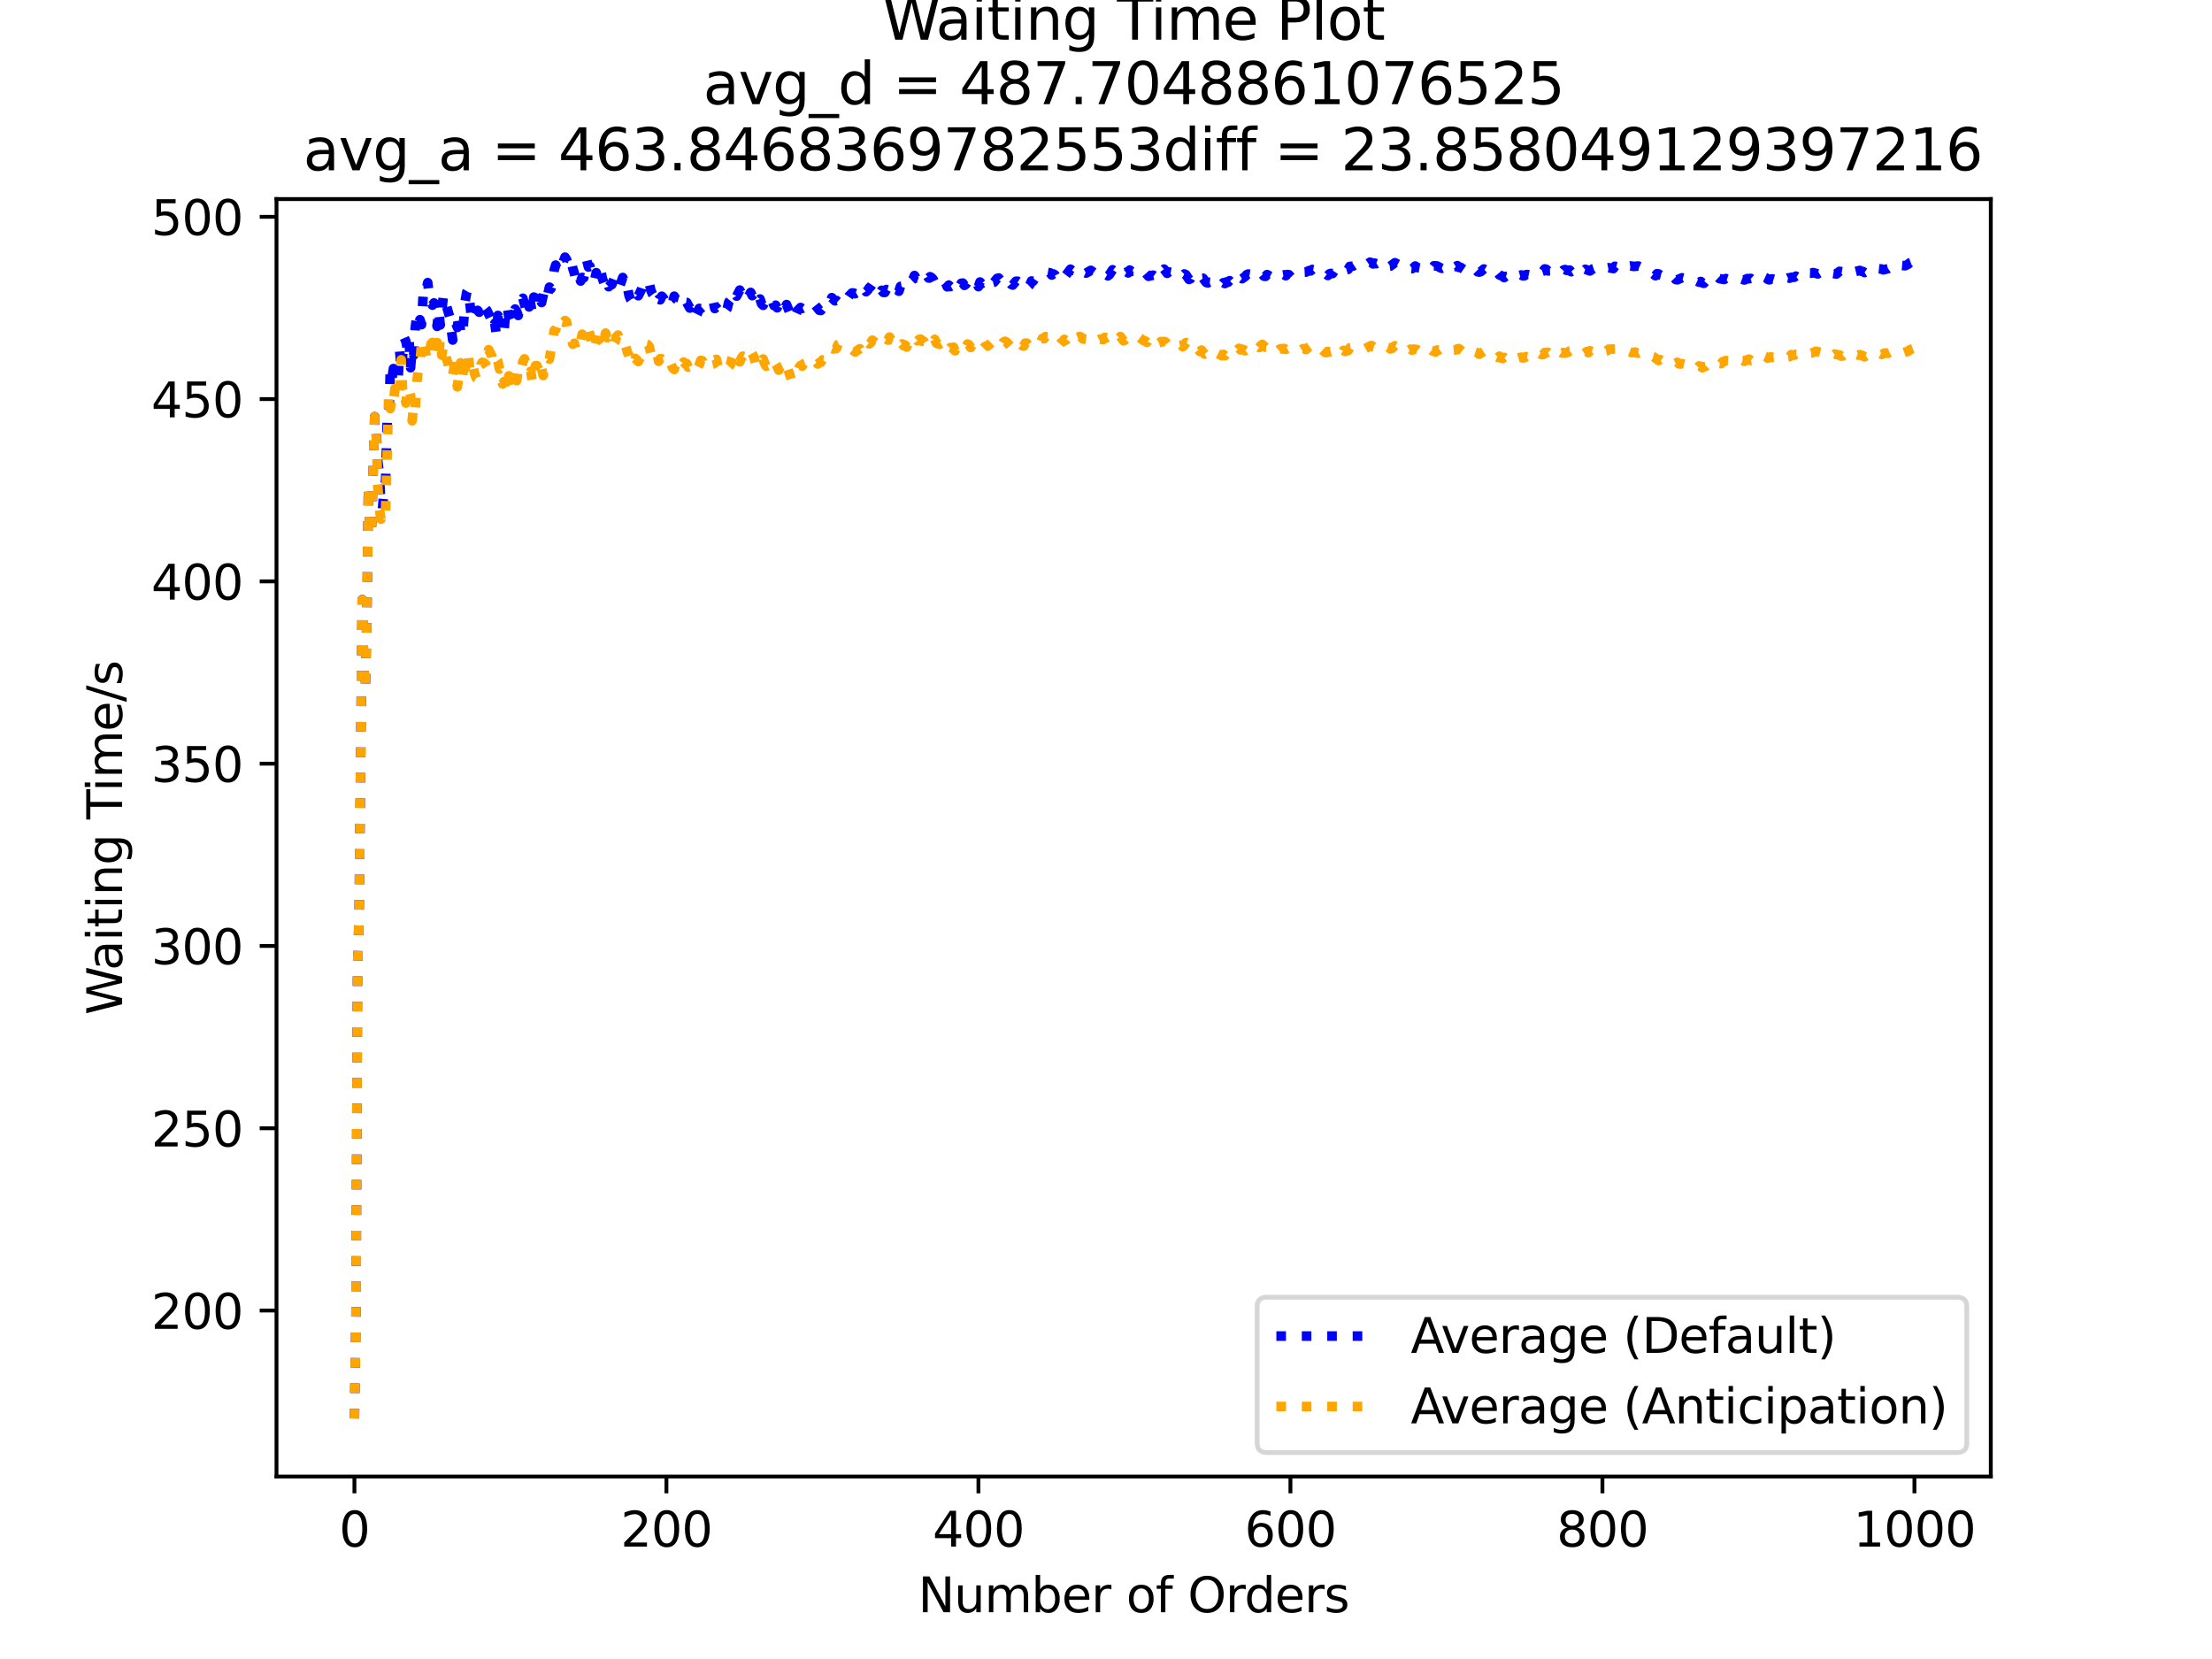 <?xml version="1.0" encoding="utf-8" standalone="no"?>
<!DOCTYPE svg PUBLIC "-//W3C//DTD SVG 1.1//EN"
  "http://www.w3.org/Graphics/SVG/1.1/DTD/svg11.dtd">
<svg xmlns:xlink="http://www.w3.org/1999/xlink" width="460.8pt" height="345.6pt" viewBox="0 0 460.8 345.6" xmlns="http://www.w3.org/2000/svg" version="1.1">
 <defs>
  <style type="text/css">*{stroke-linejoin: round; stroke-linecap: butt}</style>
 </defs>
 <g id="figure_1">
  <g id="patch_1">
   <path d="M 0 345.6 
L 460.8 345.6 
L 460.8 0 
L 0 0 
z
" style="fill: #ffffff"/>
  </g>
  <g id="axes_1">
   <g id="patch_2">
    <path d="M 57.6 307.584 
L 414.72 307.584 
L 414.72 41.472 
L 57.6 41.472 
z
" style="fill: #ffffff"/>
   </g>
   <g id="matplotlib.axis_1">
    <g id="xtick_1">
     <g id="line2d_1">
      <defs>
       <path id="m32295744bd" d="M 0 0 
L 0 3.5 
" style="stroke: #000000; stroke-width: 0.8"/>
      </defs>
      <g>
       <use xlink:href="#m32295744bd" x="73.833" y="307.584" style="stroke: #000000; stroke-width: 0.8"/>
      </g>
     </g>
     <g id="text_1">
      <!-- 0 -->
      <g transform="translate(70.651 322.182)scale(0.1 -0.1)">
       <defs>
        <path id="DejaVuSans-30" d="M 2034 4250 
Q 1547 4250 1301 3770 
Q 1056 3291 1056 2328 
Q 1056 1369 1301 889 
Q 1547 409 2034 409 
Q 2525 409 2770 889 
Q 3016 1369 3016 2328 
Q 3016 3291 2770 3770 
Q 2525 4250 2034 4250 
z
M 2034 4750 
Q 2819 4750 3233 4129 
Q 3647 3509 3647 2328 
Q 3647 1150 3233 529 
Q 2819 -91 2034 -91 
Q 1250 -91 836 529 
Q 422 1150 422 2328 
Q 422 3509 836 4129 
Q 1250 4750 2034 4750 
z
" transform="scale(0.016)"/>
       </defs>
       <use xlink:href="#DejaVuSans-30"/>
      </g>
     </g>
    </g>
    <g id="xtick_2">
     <g id="line2d_2">
      <g>
       <use xlink:href="#m32295744bd" x="138.829" y="307.584" style="stroke: #000000; stroke-width: 0.8"/>
      </g>
     </g>
     <g id="text_2">
      <!-- 200 -->
      <g transform="translate(129.285 322.182)scale(0.1 -0.1)">
       <defs>
        <path id="DejaVuSans-32" d="M 1228 531 
L 3431 531 
L 3431 0 
L 469 0 
L 469 531 
Q 828 903 1448 1529 
Q 2069 2156 2228 2338 
Q 2531 2678 2651 2914 
Q 2772 3150 2772 3378 
Q 2772 3750 2511 3984 
Q 2250 4219 1831 4219 
Q 1534 4219 1204 4116 
Q 875 4013 500 3803 
L 500 4441 
Q 881 4594 1212 4672 
Q 1544 4750 1819 4750 
Q 2544 4750 2975 4387 
Q 3406 4025 3406 3419 
Q 3406 3131 3298 2873 
Q 3191 2616 2906 2266 
Q 2828 2175 2409 1742 
Q 1991 1309 1228 531 
z
" transform="scale(0.016)"/>
       </defs>
       <use xlink:href="#DejaVuSans-32"/>
       <use xlink:href="#DejaVuSans-30" x="63.623"/>
       <use xlink:href="#DejaVuSans-30" x="127.246"/>
      </g>
     </g>
    </g>
    <g id="xtick_3">
     <g id="line2d_3">
      <g>
       <use xlink:href="#m32295744bd" x="203.825" y="307.584" style="stroke: #000000; stroke-width: 0.8"/>
      </g>
     </g>
     <g id="text_3">
      <!-- 400 -->
      <g transform="translate(194.281 322.182)scale(0.1 -0.1)">
       <defs>
        <path id="DejaVuSans-34" d="M 2419 4116 
L 825 1625 
L 2419 1625 
L 2419 4116 
z
M 2253 4666 
L 3047 4666 
L 3047 1625 
L 3713 1625 
L 3713 1100 
L 3047 1100 
L 3047 0 
L 2419 0 
L 2419 1100 
L 313 1100 
L 313 1709 
L 2253 4666 
z
" transform="scale(0.016)"/>
       </defs>
       <use xlink:href="#DejaVuSans-34"/>
       <use xlink:href="#DejaVuSans-30" x="63.623"/>
       <use xlink:href="#DejaVuSans-30" x="127.246"/>
      </g>
     </g>
    </g>
    <g id="xtick_4">
     <g id="line2d_4">
      <g>
       <use xlink:href="#m32295744bd" x="268.82" y="307.584" style="stroke: #000000; stroke-width: 0.8"/>
      </g>
     </g>
     <g id="text_4">
      <!-- 600 -->
      <g transform="translate(259.277 322.182)scale(0.1 -0.1)">
       <defs>
        <path id="DejaVuSans-36" d="M 2113 2584 
Q 1688 2584 1439 2293 
Q 1191 2003 1191 1497 
Q 1191 994 1439 701 
Q 1688 409 2113 409 
Q 2538 409 2786 701 
Q 3034 994 3034 1497 
Q 3034 2003 2786 2293 
Q 2538 2584 2113 2584 
z
M 3366 4563 
L 3366 3988 
Q 3128 4100 2886 4159 
Q 2644 4219 2406 4219 
Q 1781 4219 1451 3797 
Q 1122 3375 1075 2522 
Q 1259 2794 1537 2939 
Q 1816 3084 2150 3084 
Q 2853 3084 3261 2657 
Q 3669 2231 3669 1497 
Q 3669 778 3244 343 
Q 2819 -91 2113 -91 
Q 1303 -91 875 529 
Q 447 1150 447 2328 
Q 447 3434 972 4092 
Q 1497 4750 2381 4750 
Q 2619 4750 2861 4703 
Q 3103 4656 3366 4563 
z
" transform="scale(0.016)"/>
       </defs>
       <use xlink:href="#DejaVuSans-36"/>
       <use xlink:href="#DejaVuSans-30" x="63.623"/>
       <use xlink:href="#DejaVuSans-30" x="127.246"/>
      </g>
     </g>
    </g>
    <g id="xtick_5">
     <g id="line2d_5">
      <g>
       <use xlink:href="#m32295744bd" x="333.816" y="307.584" style="stroke: #000000; stroke-width: 0.8"/>
      </g>
     </g>
     <g id="text_5">
      <!-- 800 -->
      <g transform="translate(324.273 322.182)scale(0.1 -0.1)">
       <defs>
        <path id="DejaVuSans-38" d="M 2034 2216 
Q 1584 2216 1326 1975 
Q 1069 1734 1069 1313 
Q 1069 891 1326 650 
Q 1584 409 2034 409 
Q 2484 409 2743 651 
Q 3003 894 3003 1313 
Q 3003 1734 2745 1975 
Q 2488 2216 2034 2216 
z
M 1403 2484 
Q 997 2584 770 2862 
Q 544 3141 544 3541 
Q 544 4100 942 4425 
Q 1341 4750 2034 4750 
Q 2731 4750 3128 4425 
Q 3525 4100 3525 3541 
Q 3525 3141 3298 2862 
Q 3072 2584 2669 2484 
Q 3125 2378 3379 2068 
Q 3634 1759 3634 1313 
Q 3634 634 3220 271 
Q 2806 -91 2034 -91 
Q 1263 -91 848 271 
Q 434 634 434 1313 
Q 434 1759 690 2068 
Q 947 2378 1403 2484 
z
M 1172 3481 
Q 1172 3119 1398 2916 
Q 1625 2713 2034 2713 
Q 2441 2713 2670 2916 
Q 2900 3119 2900 3481 
Q 2900 3844 2670 4047 
Q 2441 4250 2034 4250 
Q 1625 4250 1398 4047 
Q 1172 3844 1172 3481 
z
" transform="scale(0.016)"/>
       </defs>
       <use xlink:href="#DejaVuSans-38"/>
       <use xlink:href="#DejaVuSans-30" x="63.623"/>
       <use xlink:href="#DejaVuSans-30" x="127.246"/>
      </g>
     </g>
    </g>
    <g id="xtick_6">
     <g id="line2d_6">
      <g>
       <use xlink:href="#m32295744bd" x="398.812" y="307.584" style="stroke: #000000; stroke-width: 0.8"/>
      </g>
     </g>
     <g id="text_6">
      <!-- 1000 -->
      <g transform="translate(386.087 322.182)scale(0.1 -0.1)">
       <defs>
        <path id="DejaVuSans-31" d="M 794 531 
L 1825 531 
L 1825 4091 
L 703 3866 
L 703 4441 
L 1819 4666 
L 2450 4666 
L 2450 531 
L 3481 531 
L 3481 0 
L 794 0 
L 794 531 
z
" transform="scale(0.016)"/>
       </defs>
       <use xlink:href="#DejaVuSans-31"/>
       <use xlink:href="#DejaVuSans-30" x="63.623"/>
       <use xlink:href="#DejaVuSans-30" x="127.246"/>
       <use xlink:href="#DejaVuSans-30" x="190.869"/>
      </g>
     </g>
    </g>
    <g id="text_7">
     <!-- Number of Orders -->
     <g transform="translate(191.262 335.861)scale(0.1 -0.1)">
      <defs>
       <path id="DejaVuSans-4e" d="M 628 4666 
L 1478 4666 
L 3547 763 
L 3547 4666 
L 4159 4666 
L 4159 0 
L 3309 0 
L 1241 3903 
L 1241 0 
L 628 0 
L 628 4666 
z
" transform="scale(0.016)"/>
       <path id="DejaVuSans-75" d="M 544 1381 
L 544 3500 
L 1119 3500 
L 1119 1403 
Q 1119 906 1312 657 
Q 1506 409 1894 409 
Q 2359 409 2629 706 
Q 2900 1003 2900 1516 
L 2900 3500 
L 3475 3500 
L 3475 0 
L 2900 0 
L 2900 538 
Q 2691 219 2414 64 
Q 2138 -91 1772 -91 
Q 1169 -91 856 284 
Q 544 659 544 1381 
z
M 1991 3584 
L 1991 3584 
z
" transform="scale(0.016)"/>
       <path id="DejaVuSans-6d" d="M 3328 2828 
Q 3544 3216 3844 3400 
Q 4144 3584 4550 3584 
Q 5097 3584 5394 3201 
Q 5691 2819 5691 2113 
L 5691 0 
L 5113 0 
L 5113 2094 
Q 5113 2597 4934 2840 
Q 4756 3084 4391 3084 
Q 3944 3084 3684 2787 
Q 3425 2491 3425 1978 
L 3425 0 
L 2847 0 
L 2847 2094 
Q 2847 2600 2669 2842 
Q 2491 3084 2119 3084 
Q 1678 3084 1418 2786 
Q 1159 2488 1159 1978 
L 1159 0 
L 581 0 
L 581 3500 
L 1159 3500 
L 1159 2956 
Q 1356 3278 1631 3431 
Q 1906 3584 2284 3584 
Q 2666 3584 2933 3390 
Q 3200 3197 3328 2828 
z
" transform="scale(0.016)"/>
       <path id="DejaVuSans-62" d="M 3116 1747 
Q 3116 2381 2855 2742 
Q 2594 3103 2138 3103 
Q 1681 3103 1420 2742 
Q 1159 2381 1159 1747 
Q 1159 1113 1420 752 
Q 1681 391 2138 391 
Q 2594 391 2855 752 
Q 3116 1113 3116 1747 
z
M 1159 2969 
Q 1341 3281 1617 3432 
Q 1894 3584 2278 3584 
Q 2916 3584 3314 3078 
Q 3713 2572 3713 1747 
Q 3713 922 3314 415 
Q 2916 -91 2278 -91 
Q 1894 -91 1617 61 
Q 1341 213 1159 525 
L 1159 0 
L 581 0 
L 581 4863 
L 1159 4863 
L 1159 2969 
z
" transform="scale(0.016)"/>
       <path id="DejaVuSans-65" d="M 3597 1894 
L 3597 1613 
L 953 1613 
Q 991 1019 1311 708 
Q 1631 397 2203 397 
Q 2534 397 2845 478 
Q 3156 559 3463 722 
L 3463 178 
Q 3153 47 2828 -22 
Q 2503 -91 2169 -91 
Q 1331 -91 842 396 
Q 353 884 353 1716 
Q 353 2575 817 3079 
Q 1281 3584 2069 3584 
Q 2775 3584 3186 3129 
Q 3597 2675 3597 1894 
z
M 3022 2063 
Q 3016 2534 2758 2815 
Q 2500 3097 2075 3097 
Q 1594 3097 1305 2825 
Q 1016 2553 972 2059 
L 3022 2063 
z
" transform="scale(0.016)"/>
       <path id="DejaVuSans-72" d="M 2631 2963 
Q 2534 3019 2420 3045 
Q 2306 3072 2169 3072 
Q 1681 3072 1420 2755 
Q 1159 2438 1159 1844 
L 1159 0 
L 581 0 
L 581 3500 
L 1159 3500 
L 1159 2956 
Q 1341 3275 1631 3429 
Q 1922 3584 2338 3584 
Q 2397 3584 2469 3576 
Q 2541 3569 2628 3553 
L 2631 2963 
z
" transform="scale(0.016)"/>
       <path id="DejaVuSans-20" transform="scale(0.016)"/>
       <path id="DejaVuSans-6f" d="M 1959 3097 
Q 1497 3097 1228 2736 
Q 959 2375 959 1747 
Q 959 1119 1226 758 
Q 1494 397 1959 397 
Q 2419 397 2687 759 
Q 2956 1122 2956 1747 
Q 2956 2369 2687 2733 
Q 2419 3097 1959 3097 
z
M 1959 3584 
Q 2709 3584 3137 3096 
Q 3566 2609 3566 1747 
Q 3566 888 3137 398 
Q 2709 -91 1959 -91 
Q 1206 -91 779 398 
Q 353 888 353 1747 
Q 353 2609 779 3096 
Q 1206 3584 1959 3584 
z
" transform="scale(0.016)"/>
       <path id="DejaVuSans-66" d="M 2375 4863 
L 2375 4384 
L 1825 4384 
Q 1516 4384 1395 4259 
Q 1275 4134 1275 3809 
L 1275 3500 
L 2222 3500 
L 2222 3053 
L 1275 3053 
L 1275 0 
L 697 0 
L 697 3053 
L 147 3053 
L 147 3500 
L 697 3500 
L 697 3744 
Q 697 4328 969 4595 
Q 1241 4863 1831 4863 
L 2375 4863 
z
" transform="scale(0.016)"/>
       <path id="DejaVuSans-4f" d="M 2522 4238 
Q 1834 4238 1429 3725 
Q 1025 3213 1025 2328 
Q 1025 1447 1429 934 
Q 1834 422 2522 422 
Q 3209 422 3611 934 
Q 4013 1447 4013 2328 
Q 4013 3213 3611 3725 
Q 3209 4238 2522 4238 
z
M 2522 4750 
Q 3503 4750 4090 4092 
Q 4678 3434 4678 2328 
Q 4678 1225 4090 567 
Q 3503 -91 2522 -91 
Q 1538 -91 948 565 
Q 359 1222 359 2328 
Q 359 3434 948 4092 
Q 1538 4750 2522 4750 
z
" transform="scale(0.016)"/>
       <path id="DejaVuSans-64" d="M 2906 2969 
L 2906 4863 
L 3481 4863 
L 3481 0 
L 2906 0 
L 2906 525 
Q 2725 213 2448 61 
Q 2172 -91 1784 -91 
Q 1150 -91 751 415 
Q 353 922 353 1747 
Q 353 2572 751 3078 
Q 1150 3584 1784 3584 
Q 2172 3584 2448 3432 
Q 2725 3281 2906 2969 
z
M 947 1747 
Q 947 1113 1208 752 
Q 1469 391 1925 391 
Q 2381 391 2643 752 
Q 2906 1113 2906 1747 
Q 2906 2381 2643 2742 
Q 2381 3103 1925 3103 
Q 1469 3103 1208 2742 
Q 947 2381 947 1747 
z
" transform="scale(0.016)"/>
       <path id="DejaVuSans-73" d="M 2834 3397 
L 2834 2853 
Q 2591 2978 2328 3040 
Q 2066 3103 1784 3103 
Q 1356 3103 1142 2972 
Q 928 2841 928 2578 
Q 928 2378 1081 2264 
Q 1234 2150 1697 2047 
L 1894 2003 
Q 2506 1872 2764 1633 
Q 3022 1394 3022 966 
Q 3022 478 2636 193 
Q 2250 -91 1575 -91 
Q 1294 -91 989 -36 
Q 684 19 347 128 
L 347 722 
Q 666 556 975 473 
Q 1284 391 1588 391 
Q 1994 391 2212 530 
Q 2431 669 2431 922 
Q 2431 1156 2273 1281 
Q 2116 1406 1581 1522 
L 1381 1569 
Q 847 1681 609 1914 
Q 372 2147 372 2553 
Q 372 3047 722 3315 
Q 1072 3584 1716 3584 
Q 2034 3584 2315 3537 
Q 2597 3491 2834 3397 
z
" transform="scale(0.016)"/>
      </defs>
      <use xlink:href="#DejaVuSans-4e"/>
      <use xlink:href="#DejaVuSans-75" x="74.805"/>
      <use xlink:href="#DejaVuSans-6d" x="138.184"/>
      <use xlink:href="#DejaVuSans-62" x="235.596"/>
      <use xlink:href="#DejaVuSans-65" x="299.072"/>
      <use xlink:href="#DejaVuSans-72" x="360.596"/>
      <use xlink:href="#DejaVuSans-20" x="401.709"/>
      <use xlink:href="#DejaVuSans-6f" x="433.496"/>
      <use xlink:href="#DejaVuSans-66" x="494.678"/>
      <use xlink:href="#DejaVuSans-20" x="529.883"/>
      <use xlink:href="#DejaVuSans-4f" x="561.67"/>
      <use xlink:href="#DejaVuSans-72" x="640.381"/>
      <use xlink:href="#DejaVuSans-64" x="679.744"/>
      <use xlink:href="#DejaVuSans-65" x="743.221"/>
      <use xlink:href="#DejaVuSans-72" x="804.744"/>
      <use xlink:href="#DejaVuSans-73" x="845.857"/>
     </g>
    </g>
   </g>
   <g id="matplotlib.axis_2">
    <g id="ytick_1">
     <g id="line2d_7">
      <defs>
       <path id="m20e7a83efe" d="M 0 0 
L -3.5 0 
" style="stroke: #000000; stroke-width: 0.8"/>
      </defs>
      <g>
       <use xlink:href="#m20e7a83efe" x="57.6" y="273.009" style="stroke: #000000; stroke-width: 0.8"/>
      </g>
     </g>
     <g id="text_8">
      <!-- 200 -->
      <g transform="translate(31.512 276.809)scale(0.1 -0.1)">
       <use xlink:href="#DejaVuSans-32"/>
       <use xlink:href="#DejaVuSans-30" x="63.623"/>
       <use xlink:href="#DejaVuSans-30" x="127.246"/>
      </g>
     </g>
    </g>
    <g id="ytick_2">
     <g id="line2d_8">
      <g>
       <use xlink:href="#m20e7a83efe" x="57.6" y="235.035" style="stroke: #000000; stroke-width: 0.8"/>
      </g>
     </g>
     <g id="text_9">
      <!-- 250 -->
      <g transform="translate(31.512 238.834)scale(0.1 -0.1)">
       <defs>
        <path id="DejaVuSans-35" d="M 691 4666 
L 3169 4666 
L 3169 4134 
L 1269 4134 
L 1269 2991 
Q 1406 3038 1543 3061 
Q 1681 3084 1819 3084 
Q 2600 3084 3056 2656 
Q 3513 2228 3513 1497 
Q 3513 744 3044 326 
Q 2575 -91 1722 -91 
Q 1428 -91 1123 -41 
Q 819 9 494 109 
L 494 744 
Q 775 591 1075 516 
Q 1375 441 1709 441 
Q 2250 441 2565 725 
Q 2881 1009 2881 1497 
Q 2881 1984 2565 2268 
Q 2250 2553 1709 2553 
Q 1456 2553 1204 2497 
Q 953 2441 691 2322 
L 691 4666 
z
" transform="scale(0.016)"/>
       </defs>
       <use xlink:href="#DejaVuSans-32"/>
       <use xlink:href="#DejaVuSans-35" x="63.623"/>
       <use xlink:href="#DejaVuSans-30" x="127.246"/>
      </g>
     </g>
    </g>
    <g id="ytick_3">
     <g id="line2d_9">
      <g>
       <use xlink:href="#m20e7a83efe" x="57.6" y="197.06" style="stroke: #000000; stroke-width: 0.8"/>
      </g>
     </g>
     <g id="text_10">
      <!-- 300 -->
      <g transform="translate(31.512 200.859)scale(0.1 -0.1)">
       <defs>
        <path id="DejaVuSans-33" d="M 2597 2516 
Q 3050 2419 3304 2112 
Q 3559 1806 3559 1356 
Q 3559 666 3084 287 
Q 2609 -91 1734 -91 
Q 1441 -91 1130 -33 
Q 819 25 488 141 
L 488 750 
Q 750 597 1062 519 
Q 1375 441 1716 441 
Q 2309 441 2620 675 
Q 2931 909 2931 1356 
Q 2931 1769 2642 2001 
Q 2353 2234 1838 2234 
L 1294 2234 
L 1294 2753 
L 1863 2753 
Q 2328 2753 2575 2939 
Q 2822 3125 2822 3475 
Q 2822 3834 2567 4026 
Q 2313 4219 1838 4219 
Q 1578 4219 1281 4162 
Q 984 4106 628 3988 
L 628 4550 
Q 988 4650 1302 4700 
Q 1616 4750 1894 4750 
Q 2613 4750 3031 4423 
Q 3450 4097 3450 3541 
Q 3450 3153 3228 2886 
Q 3006 2619 2597 2516 
z
" transform="scale(0.016)"/>
       </defs>
       <use xlink:href="#DejaVuSans-33"/>
       <use xlink:href="#DejaVuSans-30" x="63.623"/>
       <use xlink:href="#DejaVuSans-30" x="127.246"/>
      </g>
     </g>
    </g>
    <g id="ytick_4">
     <g id="line2d_10">
      <g>
       <use xlink:href="#m20e7a83efe" x="57.6" y="159.085" style="stroke: #000000; stroke-width: 0.8"/>
      </g>
     </g>
     <g id="text_11">
      <!-- 350 -->
      <g transform="translate(31.512 162.885)scale(0.1 -0.1)">
       <use xlink:href="#DejaVuSans-33"/>
       <use xlink:href="#DejaVuSans-35" x="63.623"/>
       <use xlink:href="#DejaVuSans-30" x="127.246"/>
      </g>
     </g>
    </g>
    <g id="ytick_5">
     <g id="line2d_11">
      <g>
       <use xlink:href="#m20e7a83efe" x="57.6" y="121.111" style="stroke: #000000; stroke-width: 0.8"/>
      </g>
     </g>
     <g id="text_12">
      <!-- 400 -->
      <g transform="translate(31.512 124.91)scale(0.1 -0.1)">
       <use xlink:href="#DejaVuSans-34"/>
       <use xlink:href="#DejaVuSans-30" x="63.623"/>
       <use xlink:href="#DejaVuSans-30" x="127.246"/>
      </g>
     </g>
    </g>
    <g id="ytick_6">
     <g id="line2d_12">
      <g>
       <use xlink:href="#m20e7a83efe" x="57.6" y="83.136" style="stroke: #000000; stroke-width: 0.8"/>
      </g>
     </g>
     <g id="text_13">
      <!-- 450 -->
      <g transform="translate(31.512 86.935)scale(0.1 -0.1)">
       <use xlink:href="#DejaVuSans-34"/>
       <use xlink:href="#DejaVuSans-35" x="63.623"/>
       <use xlink:href="#DejaVuSans-30" x="127.246"/>
      </g>
     </g>
    </g>
    <g id="ytick_7">
     <g id="line2d_13">
      <g>
       <use xlink:href="#m20e7a83efe" x="57.6" y="45.161" style="stroke: #000000; stroke-width: 0.8"/>
      </g>
     </g>
     <g id="text_14">
      <!-- 500 -->
      <g transform="translate(31.512 48.961)scale(0.1 -0.1)">
       <use xlink:href="#DejaVuSans-35"/>
       <use xlink:href="#DejaVuSans-30" x="63.623"/>
       <use xlink:href="#DejaVuSans-30" x="127.246"/>
      </g>
     </g>
    </g>
    <g id="text_15">
     <!-- Waiting Time/s -->
     <g transform="translate(25.433 211.41)rotate(-90)scale(0.1 -0.1)">
      <defs>
       <path id="DejaVuSans-57" d="M 213 4666 
L 850 4666 
L 1831 722 
L 2809 4666 
L 3519 4666 
L 4500 722 
L 5478 4666 
L 6119 4666 
L 4947 0 
L 4153 0 
L 3169 4050 
L 2175 0 
L 1381 0 
L 213 4666 
z
" transform="scale(0.016)"/>
       <path id="DejaVuSans-61" d="M 2194 1759 
Q 1497 1759 1228 1600 
Q 959 1441 959 1056 
Q 959 750 1161 570 
Q 1363 391 1709 391 
Q 2188 391 2477 730 
Q 2766 1069 2766 1631 
L 2766 1759 
L 2194 1759 
z
M 3341 1997 
L 3341 0 
L 2766 0 
L 2766 531 
Q 2569 213 2275 61 
Q 1981 -91 1556 -91 
Q 1019 -91 701 211 
Q 384 513 384 1019 
Q 384 1609 779 1909 
Q 1175 2209 1959 2209 
L 2766 2209 
L 2766 2266 
Q 2766 2663 2505 2880 
Q 2244 3097 1772 3097 
Q 1472 3097 1187 3025 
Q 903 2953 641 2809 
L 641 3341 
Q 956 3463 1253 3523 
Q 1550 3584 1831 3584 
Q 2591 3584 2966 3190 
Q 3341 2797 3341 1997 
z
" transform="scale(0.016)"/>
       <path id="DejaVuSans-69" d="M 603 3500 
L 1178 3500 
L 1178 0 
L 603 0 
L 603 3500 
z
M 603 4863 
L 1178 4863 
L 1178 4134 
L 603 4134 
L 603 4863 
z
" transform="scale(0.016)"/>
       <path id="DejaVuSans-74" d="M 1172 4494 
L 1172 3500 
L 2356 3500 
L 2356 3053 
L 1172 3053 
L 1172 1153 
Q 1172 725 1289 603 
Q 1406 481 1766 481 
L 2356 481 
L 2356 0 
L 1766 0 
Q 1100 0 847 248 
Q 594 497 594 1153 
L 594 3053 
L 172 3053 
L 172 3500 
L 594 3500 
L 594 4494 
L 1172 4494 
z
" transform="scale(0.016)"/>
       <path id="DejaVuSans-6e" d="M 3513 2113 
L 3513 0 
L 2938 0 
L 2938 2094 
Q 2938 2591 2744 2837 
Q 2550 3084 2163 3084 
Q 1697 3084 1428 2787 
Q 1159 2491 1159 1978 
L 1159 0 
L 581 0 
L 581 3500 
L 1159 3500 
L 1159 2956 
Q 1366 3272 1645 3428 
Q 1925 3584 2291 3584 
Q 2894 3584 3203 3211 
Q 3513 2838 3513 2113 
z
" transform="scale(0.016)"/>
       <path id="DejaVuSans-67" d="M 2906 1791 
Q 2906 2416 2648 2759 
Q 2391 3103 1925 3103 
Q 1463 3103 1205 2759 
Q 947 2416 947 1791 
Q 947 1169 1205 825 
Q 1463 481 1925 481 
Q 2391 481 2648 825 
Q 2906 1169 2906 1791 
z
M 3481 434 
Q 3481 -459 3084 -895 
Q 2688 -1331 1869 -1331 
Q 1566 -1331 1297 -1286 
Q 1028 -1241 775 -1147 
L 775 -588 
Q 1028 -725 1275 -790 
Q 1522 -856 1778 -856 
Q 2344 -856 2625 -561 
Q 2906 -266 2906 331 
L 2906 616 
Q 2728 306 2450 153 
Q 2172 0 1784 0 
Q 1141 0 747 490 
Q 353 981 353 1791 
Q 353 2603 747 3093 
Q 1141 3584 1784 3584 
Q 2172 3584 2450 3431 
Q 2728 3278 2906 2969 
L 2906 3500 
L 3481 3500 
L 3481 434 
z
" transform="scale(0.016)"/>
       <path id="DejaVuSans-54" d="M -19 4666 
L 3928 4666 
L 3928 4134 
L 2272 4134 
L 2272 0 
L 1638 0 
L 1638 4134 
L -19 4134 
L -19 4666 
z
" transform="scale(0.016)"/>
       <path id="DejaVuSans-2f" d="M 1625 4666 
L 2156 4666 
L 531 -594 
L 0 -594 
L 1625 4666 
z
" transform="scale(0.016)"/>
      </defs>
      <use xlink:href="#DejaVuSans-57"/>
      <use xlink:href="#DejaVuSans-61" x="92.502"/>
      <use xlink:href="#DejaVuSans-69" x="153.781"/>
      <use xlink:href="#DejaVuSans-74" x="181.564"/>
      <use xlink:href="#DejaVuSans-69" x="220.773"/>
      <use xlink:href="#DejaVuSans-6e" x="248.557"/>
      <use xlink:href="#DejaVuSans-67" x="311.936"/>
      <use xlink:href="#DejaVuSans-20" x="375.412"/>
      <use xlink:href="#DejaVuSans-54" x="407.199"/>
      <use xlink:href="#DejaVuSans-69" x="465.158"/>
      <use xlink:href="#DejaVuSans-6d" x="492.941"/>
      <use xlink:href="#DejaVuSans-65" x="590.354"/>
      <use xlink:href="#DejaVuSans-2f" x="651.877"/>
      <use xlink:href="#DejaVuSans-73" x="685.568"/>
     </g>
    </g>
   </g>
   <g id="line2d_14">
    <path d="M 73.833 295.488 
L 74.158 274.184 
L 74.483 201.587 
L 74.808 190.787 
L 75.458 124.908 
L 75.783 138.635 
L 76.108 143.745 
L 76.433 127.829 
L 76.758 101.209 
L 77.083 111.335 
L 77.408 109.479 
L 78.057 86.797 
L 78.382 90.524 
L 78.707 96.085 
L 79.032 98.93 
L 79.357 105.265 
L 79.682 106.063 
L 80.007 101.959 
L 80.332 100.087 
L 80.657 87.867 
L 80.982 88.033 
L 81.307 77.056 
L 81.632 78.991 
L 81.957 76.778 
L 82.282 77.819 
L 82.607 77.748 
L 82.932 78.957 
L 83.257 73.063 
L 83.582 77.071 
L 84.232 70.379 
L 84.557 71.119 
L 84.882 72.774 
L 85.207 70.633 
L 85.532 76.594 
L 85.857 72.587 
L 86.182 73.966 
L 86.507 68.208 
L 86.832 65.88 
L 87.157 67.553 
L 87.482 66.602 
L 87.807 67.635 
L 88.132 61.773 
L 88.457 59.892 
L 88.782 60.386 
L 89.107 58.87 
L 89.432 61.845 
L 90.082 63.574 
L 90.407 63.104 
L 91.057 67.984 
L 91.382 64.629 
L 91.707 67.694 
L 92.357 61.757 
L 92.682 61.47 
L 93.007 63.708 
L 93.656 65.953 
L 94.306 70.83 
L 94.631 68.474 
L 94.956 67.359 
L 95.281 68.205 
L 95.606 65.287 
L 95.931 69.193 
L 96.256 69.974 
L 96.581 67.085 
L 96.906 62.673 
L 97.231 60.851 
L 97.556 60.302 
L 98.206 66.078 
L 98.531 66.436 
L 98.856 65.195 
L 99.181 65.56 
L 99.506 64.656 
L 99.831 65.042 
L 100.156 63.364 
L 100.481 62.956 
L 100.806 63.079 
L 101.131 64.287 
L 101.456 64.693 
L 102.431 66.737 
L 102.756 68.394 
L 103.081 67.338 
L 103.406 69.873 
L 103.731 65.713 
L 104.056 66.281 
L 104.381 66.17 
L 104.706 67.963 
L 105.031 68.525 
L 105.356 64.892 
L 105.681 63.865 
L 106.006 66.142 
L 106.331 67.088 
L 107.306 64.379 
L 107.631 64.905 
L 107.956 65.711 
L 108.281 63.428 
L 108.606 62.587 
L 108.931 62.131 
L 109.58 64.533 
L 109.905 62.742 
L 110.23 63.946 
L 110.555 63.423 
L 110.88 65.26 
L 111.205 61.89 
L 111.855 62.222 
L 112.18 63.085 
L 112.505 61.601 
L 112.83 63.015 
L 113.48 60.03 
L 113.805 61.447 
L 114.13 61.257 
L 114.455 59.817 
L 114.78 60.127 
L 115.105 58.86 
L 115.43 56.325 
L 115.755 55.221 
L 116.08 56.072 
L 116.405 56.174 
L 116.73 54.929 
L 117.055 55.283 
L 117.705 53.568 
L 118.03 54.066 
L 118.355 55.143 
L 118.68 55.286 
L 119.005 54.303 
L 119.33 55.931 
L 119.655 56.935 
L 119.98 58.519 
L 120.305 57.601 
L 120.63 57.346 
L 120.955 58.547 
L 121.28 57.793 
L 121.605 57.872 
L 122.255 54.285 
L 122.58 55.624 
L 122.905 55.488 
L 123.23 56.901 
L 123.555 56.811 
L 123.88 58.279 
L 124.205 56.804 
L 124.53 58.451 
L 124.855 56.795 
L 125.179 56.584 
L 125.504 58.058 
L 126.154 59.846 
L 126.479 58.693 
L 126.804 59.725 
L 127.129 59.404 
L 127.454 59.289 
L 128.104 57.624 
L 128.429 58.138 
L 128.754 59.178 
L 129.079 59.686 
L 129.729 57.807 
L 130.379 60.124 
L 130.704 59.743 
L 131.029 61.53 
L 131.354 62.382 
L 132.004 63.271 
L 132.654 61.291 
L 132.979 61.602 
L 133.629 60.285 
L 133.954 59.312 
L 134.279 58.901 
L 134.604 59.369 
L 134.929 58.878 
L 135.254 58.948 
L 135.579 60.448 
L 135.904 61.236 
L 136.229 61.671 
L 136.554 61.185 
L 136.879 62.858 
L 137.204 62.35 
L 137.529 62.462 
L 137.854 61.707 
L 138.179 62.034 
L 138.504 62.872 
L 138.829 63.319 
L 139.154 63.426 
L 139.479 62.682 
L 139.804 62.572 
L 140.129 62.941 
L 140.454 61.698 
L 140.779 62.26 
L 141.103 62.465 
L 141.428 61.868 
L 141.753 62.067 
L 142.078 62.926 
L 142.403 62.555 
L 142.728 62.959 
L 143.053 63 
L 143.703 64.175 
L 144.028 64.089 
L 144.353 63.566 
L 145.003 65.896 
L 145.328 65.248 
L 145.653 64.246 
L 145.978 64.299 
L 146.303 64.007 
L 146.628 63.494 
L 147.278 63.414 
L 147.603 63.156 
L 147.928 62.741 
L 148.578 62.739 
L 148.903 64.278 
L 149.228 64.037 
L 149.553 64.493 
L 149.878 65.164 
L 150.203 64.808 
L 150.528 65.352 
L 150.853 65.115 
L 151.503 64.26 
L 151.828 62.883 
L 152.153 62.479 
L 152.803 60.608 
L 153.453 61.691 
L 154.103 60.425 
L 154.753 61.675 
L 155.078 61.125 
L 155.403 61.388 
L 155.728 62.11 
L 156.378 60.911 
L 156.703 61.587 
L 157.027 61.273 
L 157.352 62.545 
L 157.677 61.898 
L 158.002 62.639 
L 158.327 62.286 
L 158.652 63.301 
L 158.977 63.609 
L 159.302 62.952 
L 159.627 63.954 
L 160.602 62.857 
L 160.927 62.862 
L 161.252 63.671 
L 161.577 63.576 
L 161.902 64.114 
L 162.227 63.24 
L 162.552 63.806 
L 162.877 63.857 
L 163.202 63.414 
L 163.527 64.188 
L 163.852 63.446 
L 164.502 65.089 
L 164.827 64.833 
L 165.152 65.978 
L 165.477 66.179 
L 166.127 64.724 
L 166.777 64.058 
L 167.102 64.265 
L 167.752 63.952 
L 168.077 64.242 
L 168.402 63.787 
L 168.727 63.707 
L 169.052 63.821 
L 169.702 63.407 
L 170.677 64.629 
L 171.002 64.687 
L 171.327 64.303 
L 171.652 64.273 
L 171.977 64.036 
L 172.302 64.216 
L 172.627 63.2 
L 172.951 62.891 
L 173.276 62.004 
L 173.926 62.666 
L 174.251 62.59 
L 174.576 62.867 
L 174.901 62.054 
L 175.226 61.707 
L 175.551 61.792 
L 175.876 62.127 
L 176.526 62.15 
L 176.851 61.667 
L 177.501 61.026 
L 177.826 61.037 
L 178.151 61.182 
L 178.476 61.001 
L 178.801 61.132 
L 179.451 60.601 
L 179.776 59.757 
L 180.426 60.768 
L 180.751 60.473 
L 181.076 59.958 
L 181.401 59.687 
L 181.726 59.201 
L 182.051 59.131 
L 182.701 59.717 
L 183.026 60.714 
L 183.351 61.014 
L 183.676 60.474 
L 184.001 60.907 
L 184.326 60.925 
L 184.651 60.312 
L 184.976 60.4 
L 185.301 59.851 
L 185.626 59.055 
L 185.951 59.157 
L 186.601 60.303 
L 186.926 60.417 
L 187.251 60.669 
L 187.576 59.665 
L 187.901 59.616 
L 188.226 59.82 
L 188.55 58.953 
L 188.875 59.147 
L 189.2 59.052 
L 189.525 58.422 
L 189.85 58.487 
L 190.175 58.176 
L 190.5 57.395 
L 190.825 57.911 
L 191.15 57.897 
L 191.475 58.364 
L 191.8 58.481 
L 192.125 58.109 
L 192.45 57.512 
L 192.775 57.589 
L 193.1 57.307 
L 193.425 57.902 
L 193.75 57.642 
L 194.075 57.839 
L 194.4 58.197 
L 194.725 58.893 
L 195.05 59.071 
L 195.7 58.301 
L 196.025 58.509 
L 196.35 58.344 
L 196.675 58.525 
L 197 58.997 
L 197.325 59.743 
L 197.65 59.402 
L 197.975 59.701 
L 198.3 59.526 
L 198.625 60.323 
L 198.95 59.529 
L 199.275 59.626 
L 199.6 59.423 
L 199.925 59.562 
L 200.25 59.01 
L 200.575 58.973 
L 200.9 59.45 
L 201.225 59.217 
L 201.55 58.667 
L 201.875 58.862 
L 202.2 59.465 
L 202.525 59.236 
L 202.85 59.146 
L 203.175 58.905 
L 203.5 58.95 
L 203.825 59.713 
L 204.15 58.748 
L 204.474 59.099 
L 204.799 58.8 
L 205.124 59.002 
L 205.449 59.386 
L 206.424 58.407 
L 206.749 58.881 
L 207.074 58.795 
L 207.724 57.991 
L 208.049 57.905 
L 208.699 58.715 
L 209.024 58.865 
L 209.349 58.294 
L 209.674 58.144 
L 210.649 59.244 
L 210.974 59.383 
L 211.624 58.592 
L 211.949 58.574 
L 212.924 59.207 
L 213.249 58.742 
L 213.899 59.749 
L 214.224 59.656 
L 214.549 59.357 
L 214.874 58.537 
L 215.199 58.601 
L 215.524 58.125 
L 216.174 57.898 
L 216.499 57.605 
L 216.824 57.512 
L 217.149 57.073 
L 217.799 57.003 
L 218.124 56.732 
L 218.774 56.84 
L 219.099 57.301 
L 219.424 57.062 
L 219.749 57.249 
L 220.074 57.879 
L 220.398 57.982 
L 221.048 58.466 
L 221.373 57.913 
L 221.698 57.802 
L 222.998 56.076 
L 223.323 56.327 
L 223.648 56.254 
L 223.973 56.696 
L 224.623 56.603 
L 225.273 57.026 
L 225.598 57.08 
L 225.923 56.748 
L 226.248 56.897 
L 227.223 56.319 
L 227.873 56.778 
L 228.523 56.98 
L 228.848 57.297 
L 229.823 57.566 
L 230.148 57.067 
L 230.798 57.467 
L 231.123 57.203 
L 231.773 56.196 
L 232.098 56.454 
L 232.423 56.246 
L 233.073 56.597 
L 233.398 56.514 
L 233.723 56.217 
L 234.373 56.859 
L 234.698 56.677 
L 235.023 56.858 
L 235.348 56.255 
L 235.673 56.536 
L 236.322 56.435 
L 236.647 56.199 
L 237.297 56.706 
L 237.622 56.63 
L 237.947 56.668 
L 238.272 56.424 
L 239.247 57.559 
L 240.222 57.319 
L 240.872 57.804 
L 241.197 56.77 
L 241.522 56.867 
L 241.847 56.47 
L 242.172 56.35 
L 242.497 56.057 
L 243.147 56.941 
L 243.472 56.645 
L 244.122 56.771 
L 244.447 56.624 
L 244.772 56.84 
L 245.097 56.738 
L 245.422 56.765 
L 245.747 57.048 
L 246.072 57.027 
L 246.397 57.383 
L 246.722 57.065 
L 247.047 57.236 
L 247.697 58.209 
L 248.022 58.062 
L 248.347 57.415 
L 248.672 57.652 
L 249.322 57.655 
L 249.647 58.117 
L 249.972 58.289 
L 250.297 58.014 
L 250.622 57.963 
L 251.272 58.844 
L 251.597 58.939 
L 251.922 58.792 
L 252.246 58.833 
L 252.571 59.005 
L 252.896 58.534 
L 253.221 58.729 
L 253.871 58.888 
L 254.196 58.972 
L 254.521 59.281 
L 254.846 58.892 
L 255.171 59.067 
L 255.496 58.724 
L 255.821 58.812 
L 256.146 58.472 
L 256.471 58.807 
L 256.796 58.261 
L 257.446 58.289 
L 258.096 57.592 
L 258.746 58.062 
L 259.396 57.606 
L 259.721 57.21 
L 260.046 57.083 
L 260.371 57.136 
L 260.696 57.069 
L 261.021 57.258 
L 261.346 57.139 
L 261.671 57.169 
L 261.996 56.766 
L 262.321 56.993 
L 262.646 56.763 
L 263.296 57.532 
L 263.621 57.576 
L 263.946 57.202 
L 265.246 57.879 
L 265.571 58.281 
L 265.896 58.159 
L 266.871 57.346 
L 267.521 57.24 
L 267.846 57.444 
L 268.17 57.188 
L 268.495 57.224 
L 269.145 57.94 
L 269.47 57.951 
L 269.795 57.791 
L 270.445 57.21 
L 271.745 56.694 
L 272.07 56.679 
L 272.72 56.368 
L 273.045 56.431 
L 273.37 56.129 
L 274.02 56.249 
L 274.345 56.593 
L 274.67 56.505 
L 274.995 56.651 
L 275.32 57.048 
L 275.97 57.269 
L 276.295 57.11 
L 276.62 57.391 
L 276.945 57.048 
L 277.27 56.952 
L 277.595 56.986 
L 277.92 56.495 
L 278.245 56.236 
L 278.57 56.26 
L 278.895 56.564 
L 279.22 56.585 
L 279.545 56.765 
L 279.87 56.148 
L 280.195 56.305 
L 280.845 56.113 
L 281.17 55.505 
L 281.82 55.455 
L 282.145 55.237 
L 282.795 55.357 
L 283.12 55.2 
L 283.769 55.21 
L 284.094 55.028 
L 284.419 55.295 
L 285.394 54.618 
L 285.719 54.725 
L 286.044 54.986 
L 286.369 54.813 
L 286.694 54.928 
L 287.019 54.747 
L 287.669 55.314 
L 287.994 55.033 
L 288.319 54.905 
L 288.969 55.161 
L 289.294 55.491 
L 289.619 55.45 
L 290.594 54.729 
L 291.569 55.244 
L 291.894 55.535 
L 292.219 55.241 
L 292.869 55.365 
L 293.519 55.691 
L 293.844 55.931 
L 294.169 55.964 
L 294.494 55.757 
L 294.819 55.416 
L 295.144 55.717 
L 295.794 55.835 
L 296.444 55.348 
L 297.094 55.636 
L 297.744 55.511 
L 298.069 55.509 
L 298.394 55.775 
L 298.719 55.365 
L 299.369 55.403 
L 300.018 55.761 
L 300.343 55.901 
L 300.993 55.602 
L 301.318 55.255 
L 301.643 55.551 
L 301.968 55.527 
L 302.293 55.642 
L 302.618 55.443 
L 302.943 55.428 
L 303.268 55.534 
L 303.593 55.333 
L 303.918 55.708 
L 304.243 55.671 
L 304.893 56.121 
L 305.218 56.106 
L 305.543 55.81 
L 305.868 55.671 
L 306.193 55.99 
L 306.518 56.028 
L 306.843 56.37 
L 307.168 56.467 
L 307.493 56.284 
L 307.818 56.617 
L 308.143 56.679 
L 308.468 56.584 
L 309.118 56.033 
L 309.443 56.226 
L 309.768 56.577 
L 310.093 56.451 
L 310.743 56.579 
L 311.393 56.935 
L 311.718 56.702 
L 312.043 56.893 
L 312.368 57.291 
L 313.018 57.544 
L 313.343 57.823 
L 313.668 57.581 
L 314.318 57.705 
L 314.643 57.901 
L 314.968 57.459 
L 315.293 57.713 
L 316.917 57.272 
L 317.242 57.467 
L 317.567 57.445 
L 317.892 57.22 
L 318.217 57.193 
L 318.867 57.327 
L 319.192 57.165 
L 319.517 57.203 
L 319.842 57 
L 320.167 56.517 
L 320.492 56.737 
L 320.817 56.552 
L 321.142 56.58 
L 321.467 56.474 
L 321.792 56.017 
L 322.117 56.105 
L 322.442 56.423 
L 323.417 56.393 
L 324.067 56.895 
L 324.392 56.811 
L 324.717 57.031 
L 325.042 57.015 
L 325.692 56.257 
L 326.017 56.144 
L 326.342 56.314 
L 326.992 56.263 
L 327.317 56.606 
L 327.642 56.42 
L 327.967 56.075 
L 329.592 56.648 
L 330.242 56.1 
L 331.217 56.444 
L 331.866 55.983 
L 332.191 55.876 
L 332.516 55.888 
L 332.841 56.074 
L 333.166 55.946 
L 333.816 56.22 
L 334.466 56.144 
L 334.791 55.834 
L 335.116 55.769 
L 336.091 55.954 
L 336.416 55.468 
L 337.066 55.636 
L 337.391 55.623 
L 337.716 55.397 
L 338.041 55.397 
L 338.366 55.64 
L 338.691 55.238 
L 339.016 55.229 
L 339.341 55.445 
L 339.666 55.395 
L 340.316 55.498 
L 341.291 55.421 
L 342.266 55.859 
L 343.566 56.591 
L 343.891 56.889 
L 344.216 56.926 
L 344.866 57.438 
L 345.191 57.013 
L 345.516 57.065 
L 345.841 57.295 
L 346.166 57.375 
L 346.491 57.724 
L 346.816 57.421 
L 347.141 57.296 
L 347.465 57.486 
L 347.79 57.44 
L 348.765 57.89 
L 349.09 58.233 
L 349.415 58.287 
L 350.39 57.867 
L 351.365 58.129 
L 352.015 57.756 
L 352.34 57.878 
L 352.665 58.185 
L 353.965 58.79 
L 354.29 58.637 
L 354.615 58.922 
L 354.94 59.021 
L 355.265 58.63 
L 355.59 58.834 
L 355.915 58.737 
L 356.89 57.912 
L 357.215 57.668 
L 357.865 57.742 
L 358.19 58.046 
L 359.165 58.223 
L 359.49 58.022 
L 360.465 58.325 
L 360.79 58.066 
L 361.115 58.184 
L 362.09 58.104 
L 362.415 57.964 
L 363.389 58.326 
L 364.039 58.019 
L 364.364 58.077 
L 364.689 57.994 
L 365.014 58.284 
L 365.339 58.226 
L 365.989 57.73 
L 366.639 58.01 
L 367.614 57.748 
L 367.939 57.899 
L 368.264 58.192 
L 368.589 58.296 
L 368.914 58.118 
L 369.239 58.105 
L 369.564 58.204 
L 370.864 57.576 
L 371.514 57.736 
L 371.839 58.046 
L 372.164 58.042 
L 372.489 57.887 
L 372.814 57.953 
L 373.139 57.769 
L 373.789 57.751 
L 374.114 57.524 
L 374.439 57.722 
L 375.089 57.537 
L 375.739 57.635 
L 376.064 57.013 
L 376.389 56.94 
L 376.714 57.104 
L 377.039 56.899 
L 377.364 56.912 
L 377.689 56.778 
L 378.664 57.059 
L 378.989 56.861 
L 379.963 57.203 
L 380.288 56.979 
L 380.613 57.145 
L 380.938 57.045 
L 381.263 57.222 
L 381.588 57.23 
L 381.913 56.979 
L 382.563 57.084 
L 383.213 56.52 
L 384.513 56.757 
L 384.838 56.578 
L 385.163 56.117 
L 385.488 56.134 
L 386.138 56.449 
L 386.463 56.577 
L 387.438 56.333 
L 387.763 56.513 
L 388.088 56.558 
L 388.413 56.777 
L 389.063 56.401 
L 389.713 56.18 
L 390.038 56.359 
L 390.688 55.901 
L 391.988 56.045 
L 392.313 56.217 
L 393.288 55.973 
L 393.613 55.75 
L 393.938 55.868 
L 394.588 55.26 
L 394.912 55.368 
L 395.237 55.328 
L 395.562 55.467 
L 396.212 55.302 
L 396.862 55.363 
L 397.512 55.039 
L 397.837 54.747 
L 398.487 54.499 
L 398.487 54.499 
" clip-path="url(#p256e3ac842)" style="fill: none; stroke-dasharray: 2,3.3; stroke-dashoffset: 0; stroke: #0000ff; stroke-width: 2"/>
   </g>
   <g id="line2d_15">
    <path d="M 73.833 295.488 
L 74.158 274.184 
L 74.483 201.587 
L 74.808 190.787 
L 75.458 124.908 
L 75.783 138.635 
L 76.108 143.745 
L 76.433 127.829 
L 76.758 101.209 
L 77.083 111.335 
L 77.408 109.479 
L 78.057 86.797 
L 78.382 90.524 
L 78.707 101.437 
L 79.032 106.029 
L 79.357 108.164 
L 79.682 106.237 
L 80.007 105.687 
L 80.332 106.389 
L 80.982 82.173 
L 81.307 85.11 
L 81.632 82.584 
L 81.957 83.605 
L 82.282 80.929 
L 82.932 82.855 
L 83.257 80.706 
L 83.582 74.946 
L 83.907 82.485 
L 84.232 81.937 
L 84.557 83.965 
L 84.882 80.778 
L 85.207 81.188 
L 85.532 82.481 
L 85.857 87.657 
L 86.182 84.147 
L 86.507 85.203 
L 86.832 79.5 
L 87.157 76.914 
L 87.482 75.746 
L 87.807 71.605 
L 88.132 73.016 
L 88.457 72.068 
L 88.782 74.17 
L 89.107 74.355 
L 89.432 75.084 
L 89.757 71.705 
L 90.082 71.332 
L 90.407 73.935 
L 90.732 71.7 
L 91.057 71.365 
L 91.382 74.001 
L 91.707 70.598 
L 92.032 73.985 
L 92.357 72.031 
L 92.682 72.008 
L 93.007 74.746 
L 93.331 75.648 
L 93.656 78.358 
L 93.981 78.61 
L 94.306 78.16 
L 94.631 76.364 
L 94.956 78.044 
L 95.281 80.587 
L 95.931 75.584 
L 96.256 79.287 
L 96.581 76.729 
L 96.906 76.626 
L 97.231 74.612 
L 97.556 73.861 
L 97.881 77.396 
L 98.206 77.61 
L 98.531 76.208 
L 98.856 77.845 
L 99.181 78.733 
L 99.506 78.924 
L 99.831 77.866 
L 100.156 76.032 
L 100.481 75.471 
L 100.806 75.588 
L 101.131 75.865 
L 101.456 76.363 
L 101.781 72.84 
L 102.431 74.094 
L 102.756 75.669 
L 103.081 74.533 
L 103.406 74.793 
L 103.731 75.27 
L 104.056 76.887 
L 104.381 76.664 
L 104.706 79.98 
L 105.031 79.482 
L 105.356 81.103 
L 105.681 81.988 
L 106.006 78.293 
L 106.331 79.689 
L 106.656 79.448 
L 106.981 78.545 
L 107.306 78.484 
L 107.631 79.293 
L 107.956 77.029 
L 108.281 77.715 
L 108.606 76.742 
L 108.931 75.317 
L 109.255 74.749 
L 110.23 77.983 
L 110.555 77.337 
L 110.88 79.393 
L 111.205 79.644 
L 111.53 76.18 
L 111.855 76.17 
L 112.18 77.017 
L 112.505 75.416 
L 113.155 78.23 
L 113.48 76.518 
L 113.805 76.205 
L 114.13 74.58 
L 114.455 74.809 
L 115.43 68.847 
L 115.755 68.702 
L 116.08 67.727 
L 116.405 68.476 
L 116.73 68.484 
L 117.055 66.965 
L 117.38 67.068 
L 117.705 66.768 
L 118.03 67.028 
L 118.355 68.854 
L 118.68 69.235 
L 119.005 70.188 
L 119.33 71.703 
L 119.655 71.496 
L 119.98 73.101 
L 120.305 72.231 
L 120.63 71.874 
L 120.955 71.318 
L 121.28 69.623 
L 121.605 70.725 
L 121.93 69.095 
L 122.58 68.568 
L 122.905 69.74 
L 123.555 72.837 
L 123.88 72.645 
L 124.205 71.079 
L 124.855 70.669 
L 125.179 68.946 
L 125.829 70.61 
L 126.154 69.384 
L 126.479 70.356 
L 126.804 69.969 
L 127.129 70.973 
L 127.454 70.787 
L 127.779 71.748 
L 128.104 71.285 
L 128.429 70.119 
L 128.754 69.801 
L 129.079 70.972 
L 129.404 71.408 
L 129.729 72.451 
L 130.054 72.486 
L 130.379 72.265 
L 130.704 73.384 
L 131.029 74.035 
L 131.354 75.732 
L 131.679 75.246 
L 132.004 75.518 
L 132.329 74.664 
L 132.979 75.313 
L 133.954 73.358 
L 134.279 72.029 
L 134.604 71.724 
L 134.929 71.799 
L 135.254 72.194 
L 135.579 73.624 
L 135.904 73.132 
L 136.229 73.85 
L 136.554 74.217 
L 136.879 73.67 
L 137.204 75.27 
L 137.529 74.702 
L 137.854 74.752 
L 138.179 75.012 
L 138.504 75.466 
L 138.829 74.975 
L 139.154 75.741 
L 139.479 76.12 
L 139.804 75.913 
L 140.129 76.673 
L 140.454 76.972 
L 140.779 75.666 
L 141.103 75.944 
L 141.428 75.213 
L 141.753 75.061 
L 142.078 75.857 
L 142.403 75.426 
L 142.728 75.769 
L 143.053 75.75 
L 143.378 76.502 
L 143.703 76.359 
L 144.028 76.516 
L 144.353 75.936 
L 144.678 76.885 
L 145.003 76.913 
L 145.328 76.667 
L 145.653 76.032 
L 145.978 75.073 
L 146.303 75.145 
L 146.628 75.985 
L 147.278 75.795 
L 147.928 74.941 
L 148.253 75.096 
L 148.578 74.971 
L 148.903 74.989 
L 149.228 74.855 
L 149.553 76.212 
L 150.203 77.11 
L 150.528 76.69 
L 150.853 76.706 
L 151.503 76.039 
L 151.828 76.375 
L 152.153 76.023 
L 152.478 74.609 
L 152.803 73.696 
L 153.128 74.531 
L 153.453 74.063 
L 153.778 74.945 
L 154.103 75.379 
L 154.428 74.62 
L 154.753 74.179 
L 155.078 74.314 
L 155.403 74.764 
L 155.728 74.495 
L 156.378 73.125 
L 157.027 74.297 
L 157.352 75.519 
L 157.677 74.822 
L 158.002 75.513 
L 158.327 75.111 
L 158.652 75.488 
L 158.977 74.783 
L 159.302 75.745 
L 159.627 76.286 
L 159.952 76.14 
L 160.277 75.561 
L 160.602 75.705 
L 160.927 76.644 
L 161.252 75.934 
L 161.577 75.813 
L 161.902 76.35 
L 162.227 77.113 
L 162.552 76.202 
L 162.877 77.082 
L 163.202 77.104 
L 163.527 76.615 
L 163.852 76.374 
L 164.177 77.023 
L 164.827 79.027 
L 165.152 78.849 
L 165.477 77.868 
L 165.802 78.067 
L 166.452 76.534 
L 166.777 76.121 
L 167.102 76.269 
L 167.427 75.767 
L 167.752 75.645 
L 168.077 75.269 
L 168.402 75.432 
L 168.727 74.976 
L 169.052 75.051 
L 169.377 75.311 
L 169.702 75.036 
L 170.352 75.829 
L 170.677 75.546 
L 171.002 75.479 
L 171.327 74.971 
L 171.652 74.993 
L 171.977 74.72 
L 172.302 73.937 
L 172.627 73.699 
L 172.951 72.655 
L 173.276 72.584 
L 173.601 72.708 
L 174.251 72.586 
L 174.576 71.74 
L 174.901 71.573 
L 175.226 71.689 
L 175.551 71.645 
L 176.201 72.187 
L 176.851 72.325 
L 177.826 73.087 
L 178.151 73.325 
L 179.126 72.634 
L 179.451 73.282 
L 179.776 72.399 
L 180.101 72.222 
L 180.426 71.901 
L 180.751 71.355 
L 181.076 71.648 
L 181.401 71.385 
L 181.726 70.864 
L 182.376 71.381 
L 182.701 71.157 
L 183.026 71.427 
L 183.676 70.407 
L 184.001 70.233 
L 184.326 70.635 
L 184.651 70.625 
L 184.976 70.847 
L 185.301 70.208 
L 185.626 70.765 
L 185.951 70.822 
L 186.276 71.445 
L 186.601 70.852 
L 186.926 71.613 
L 187.251 71.597 
L 187.576 71.832 
L 187.901 71.622 
L 188.226 72.015 
L 188.55 71.863 
L 188.875 72.292 
L 189.2 71.395 
L 189.525 71.265 
L 189.85 70.602 
L 190.175 70.634 
L 190.5 70.264 
L 190.825 70.528 
L 191.15 71.007 
L 191.475 70.705 
L 191.8 70.655 
L 192.125 71.084 
L 192.45 71.088 
L 192.775 71.6 
L 193.1 71.196 
L 193.425 71.753 
L 193.75 71.646 
L 194.075 71.791 
L 194.4 71.351 
L 194.725 70.699 
L 195.05 71.477 
L 195.7 71.737 
L 196.025 71.54 
L 196.35 71.008 
L 196.675 71.422 
L 197 71.568 
L 197.325 72.069 
L 197.65 72.779 
L 197.975 72.405 
L 198.3 72.527 
L 198.625 72.318 
L 198.95 73.08 
L 199.275 72.255 
L 199.6 71.841 
L 200.575 72.067 
L 200.9 72.512 
L 201.225 72.245 
L 201.55 71.661 
L 201.875 71.824 
L 202.2 72.394 
L 202.525 71.844 
L 202.85 72.038 
L 203.825 71.386 
L 204.15 71.988 
L 204.799 72.579 
L 205.124 72.247 
L 205.449 72.078 
L 205.774 72.079 
L 206.749 71.147 
L 207.074 71.589 
L 207.399 71.741 
L 208.049 71.484 
L 208.374 71.801 
L 208.699 71.877 
L 209.024 71.273 
L 209.349 71.092 
L 209.674 71.24 
L 210.974 72.722 
L 211.299 72.877 
L 211.624 72.447 
L 211.949 72.419 
L 212.274 72.278 
L 212.599 71.74 
L 212.924 72.014 
L 213.249 72.101 
L 213.574 71.466 
L 213.899 71.485 
L 214.224 71.917 
L 214.549 71.568 
L 214.874 71.904 
L 215.199 71.938 
L 216.824 71.18 
L 217.149 70.492 
L 217.474 70.581 
L 217.799 70.115 
L 218.449 70.165 
L 218.774 70.391 
L 219.099 70.398 
L 219.749 70.762 
L 220.074 71.362 
L 220.723 71.788 
L 221.048 71.39 
L 221.373 71.224 
L 221.698 70.699 
L 222.023 70.89 
L 222.348 70.478 
L 222.673 70.732 
L 222.998 70.395 
L 223.323 69.802 
L 223.648 70.349 
L 223.973 70.246 
L 224.298 70.333 
L 224.948 70.085 
L 225.273 70.256 
L 225.598 70.613 
L 226.248 70.702 
L 226.573 70.325 
L 226.898 70.446 
L 227.548 70.06 
L 228.198 70.463 
L 228.523 70.549 
L 228.848 70.838 
L 229.173 70.659 
L 229.823 70.73 
L 230.148 70.272 
L 230.473 70.387 
L 230.798 70.191 
L 231.448 70.728 
L 231.773 70.13 
L 232.098 70.178 
L 232.423 69.989 
L 233.073 70.439 
L 233.398 70.098 
L 234.048 70.998 
L 234.373 70.825 
L 234.698 70.501 
L 235.023 70.734 
L 235.348 70.525 
L 236.972 70.521 
L 237.297 70.258 
L 238.272 71.004 
L 238.597 71.026 
L 238.922 71.323 
L 239.247 70.588 
L 239.897 71.315 
L 240.222 71.115 
L 240.547 71.105 
L 241.197 71.535 
L 241.522 71.42 
L 241.847 71.147 
L 242.172 71.216 
L 242.497 71.117 
L 242.822 71.243 
L 243.147 71.697 
L 243.472 71.373 
L 243.797 71.633 
L 244.447 71.949 
L 244.772 71.774 
L 245.097 72.161 
L 245.747 71.948 
L 246.072 71.898 
L 246.397 72.226 
L 246.722 71.881 
L 247.047 71.366 
L 247.372 71.511 
L 248.022 72.429 
L 248.347 72.744 
L 248.672 72.57 
L 248.997 72.646 
L 249.322 72.871 
L 249.647 72.799 
L 249.972 73.232 
L 250.297 72.93 
L 250.947 73.758 
L 251.272 73.614 
L 251.922 73.721 
L 252.246 73.547 
L 252.896 74.094 
L 253.221 73.597 
L 253.546 73.619 
L 254.521 74.097 
L 254.846 73.815 
L 255.171 74.096 
L 255.496 73.683 
L 255.821 73.47 
L 256.146 73.531 
L 256.471 73.83 
L 256.796 73.258 
L 257.446 73.233 
L 258.096 72.565 
L 258.421 72.886 
L 258.746 72.736 
L 259.071 72.837 
L 259.396 73.064 
L 260.371 72.31 
L 260.696 72.344 
L 261.021 72.521 
L 261.671 72.163 
L 261.996 72.167 
L 262.321 72.396 
L 262.646 71.968 
L 262.971 71.741 
L 263.621 72.34 
L 263.946 72.359 
L 264.271 72.731 
L 264.921 72.761 
L 265.571 73.519 
L 266.546 72.733 
L 266.871 72.625 
L 267.196 72.722 
L 267.521 72.587 
L 267.846 72.771 
L 268.495 72.412 
L 268.82 72.423 
L 269.47 72.904 
L 270.12 72.654 
L 271.095 72.859 
L 271.42 72.649 
L 271.745 72.616 
L 272.07 72.821 
L 272.72 72.238 
L 273.045 72.009 
L 273.695 72.344 
L 274.02 72.381 
L 274.345 72.673 
L 274.67 72.68 
L 274.995 73.041 
L 275.32 72.757 
L 275.97 73.368 
L 276.295 73.465 
L 276.62 73.232 
L 276.945 73.32 
L 277.595 73.171 
L 277.92 73.424 
L 278.245 73.432 
L 278.57 73.146 
L 279.22 73.65 
L 279.545 73.643 
L 279.87 72.99 
L 280.195 73.215 
L 280.845 73.032 
L 281.17 72.478 
L 282.145 72.365 
L 282.47 72.316 
L 283.12 72.436 
L 283.769 72.514 
L 284.094 72.786 
L 285.394 72.075 
L 285.719 71.978 
L 286.044 72.255 
L 286.369 72.335 
L 286.694 72.626 
L 287.019 72.713 
L 288.319 71.961 
L 288.644 72.186 
L 289.294 72.389 
L 289.619 72.693 
L 289.944 72.594 
L 290.594 72.02 
L 291.894 72.663 
L 292.219 72.344 
L 292.544 72.393 
L 293.519 72.939 
L 293.844 72.735 
L 294.169 72.95 
L 294.494 72.719 
L 295.144 72.804 
L 295.794 73.287 
L 296.119 73.356 
L 296.444 73.121 
L 296.769 73.184 
L 297.094 72.876 
L 297.419 72.746 
L 298.069 72.839 
L 298.394 73.105 
L 298.719 73.116 
L 299.044 73.335 
L 299.369 72.901 
L 299.693 72.94 
L 300.018 72.701 
L 300.668 73.049 
L 301.318 72.7 
L 301.643 73.011 
L 303.268 72.888 
L 303.593 72.673 
L 303.918 72.612 
L 304.893 73.367 
L 305.218 73.327 
L 305.543 73.007 
L 305.868 72.851 
L 306.193 73.146 
L 306.518 73.16 
L 306.843 73.454 
L 307.168 73.286 
L 307.818 73.491 
L 308.143 73.793 
L 309.118 73.169 
L 310.418 74.18 
L 310.743 74.346 
L 311.068 74.196 
L 311.393 74.201 
L 312.043 74.459 
L 312.368 74.192 
L 312.693 74.566 
L 313.018 74.699 
L 313.343 74.455 
L 313.668 74.711 
L 314.643 74.954 
L 314.968 74.49 
L 315.293 74.721 
L 315.942 74.533 
L 316.267 74.587 
L 316.917 74.397 
L 317.242 74.569 
L 317.567 74.524 
L 317.892 74.277 
L 318.542 74.382 
L 318.867 74.312 
L 319.192 74.127 
L 319.517 74.517 
L 319.842 74.39 
L 320.167 74.405 
L 320.492 74.174 
L 320.817 73.67 
L 321.142 73.872 
L 321.467 73.872 
L 321.792 73.444 
L 322.117 73.527 
L 322.442 73.375 
L 323.092 73.94 
L 323.742 73.772 
L 324.067 74.051 
L 324.717 73.506 
L 325.042 73.344 
L 325.367 73.542 
L 325.692 73.432 
L 326.017 73.58 
L 326.667 73.361 
L 326.992 73.112 
L 327.317 73.072 
L 327.642 72.866 
L 327.967 73.162 
L 328.942 73.607 
L 329.267 73.555 
L 329.917 73.65 
L 330.567 73.233 
L 330.892 73.466 
L 331.217 73.065 
L 331.866 73.302 
L 332.191 73.293 
L 332.516 73.057 
L 332.841 73.32 
L 333.491 73.17 
L 333.816 72.893 
L 334.466 73.131 
L 334.791 73.064 
L 335.116 72.733 
L 336.741 72.694 
L 338.041 73.259 
L 338.366 73.012 
L 338.691 72.99 
L 339.991 73.478 
L 340.641 73.34 
L 340.966 73.546 
L 341.291 73.577 
L 341.941 73.288 
L 342.916 73.648 
L 343.891 74.203 
L 344.541 74.366 
L 345.516 75.103 
L 345.841 74.91 
L 346.166 75.119 
L 346.491 75.177 
L 346.816 75.03 
L 347.465 75.465 
L 347.79 75.398 
L 348.765 75.782 
L 349.415 75.473 
L 349.74 75.794 
L 350.065 75.827 
L 350.39 75.746 
L 351.04 75.905 
L 351.365 75.732 
L 351.69 75.773 
L 352.015 75.61 
L 352.34 75.707 
L 352.99 76.166 
L 353.64 76.566 
L 353.965 76.219 
L 354.29 76.343 
L 354.615 76.607 
L 354.94 76.379 
L 355.265 76.338 
L 355.59 75.994 
L 355.915 76.1 
L 357.215 75.344 
L 357.54 75.409 
L 357.865 75.692 
L 358.515 75.772 
L 358.84 75.359 
L 359.165 75.327 
L 359.49 75.106 
L 360.14 75.17 
L 360.465 75.416 
L 360.79 75.515 
L 361.115 75.214 
L 361.44 75.153 
L 361.765 74.977 
L 362.09 75.066 
L 362.415 74.988 
L 363.065 75.086 
L 363.389 75.261 
L 364.039 74.917 
L 364.364 74.814 
L 364.689 75.086 
L 365.014 75.009 
L 365.664 74.475 
L 365.989 74.574 
L 366.639 74.362 
L 366.964 74.466 
L 367.614 74.177 
L 367.939 74.31 
L 368.264 74.624 
L 368.914 74.337 
L 369.239 74.448 
L 369.564 74.418 
L 369.889 74.229 
L 370.539 74.087 
L 370.864 74.254 
L 371.189 74.067 
L 371.514 74.109 
L 371.839 74.423 
L 372.814 74.291 
L 373.139 73.876 
L 373.789 74 
L 374.114 73.8 
L 374.439 73.812 
L 374.764 73.629 
L 375.089 73.809 
L 375.414 73.641 
L 376.389 73.635 
L 376.714 73.781 
L 377.039 73.558 
L 377.364 73.554 
L 378.339 73.17 
L 379.638 73.516 
L 379.963 73.682 
L 380.288 73.499 
L 380.613 73.548 
L 381.588 74.1 
L 381.913 73.978 
L 382.238 73.737 
L 382.563 73.875 
L 383.213 73.95 
L 383.538 74.181 
L 383.863 74.153 
L 384.513 73.556 
L 385.163 73.779 
L 385.488 73.582 
L 385.813 73.603 
L 386.138 73.795 
L 386.463 73.754 
L 387.113 73.983 
L 387.438 73.866 
L 388.088 74.127 
L 388.413 74.331 
L 389.063 73.919 
L 389.713 73.784 
L 390.363 73.419 
L 391.338 73.51 
L 391.988 73.841 
L 392.638 73.532 
L 393.288 73.602 
L 394.263 73.115 
L 394.912 73.467 
L 395.237 73.402 
L 395.887 73.669 
L 396.862 73.341 
L 397.512 73.176 
L 397.837 72.861 
L 398.487 72.619 
L 398.487 72.619 
" clip-path="url(#p256e3ac842)" style="fill: none; stroke-dasharray: 2,3.3; stroke-dashoffset: 0; stroke: #ffa500; stroke-width: 2"/>
   </g>
   <g id="patch_3">
    <path d="M 57.6 307.584 
L 57.6 41.472 
" style="fill: none; stroke: #000000; stroke-width: 0.8; stroke-linejoin: miter; stroke-linecap: square"/>
   </g>
   <g id="patch_4">
    <path d="M 414.72 307.584 
L 414.72 41.472 
" style="fill: none; stroke: #000000; stroke-width: 0.8; stroke-linejoin: miter; stroke-linecap: square"/>
   </g>
   <g id="patch_5">
    <path d="M 57.6 307.584 
L 414.72 307.584 
" style="fill: none; stroke: #000000; stroke-width: 0.8; stroke-linejoin: miter; stroke-linecap: square"/>
   </g>
   <g id="patch_6">
    <path d="M 57.6 41.472 
L 414.72 41.472 
" style="fill: none; stroke: #000000; stroke-width: 0.8; stroke-linejoin: miter; stroke-linecap: square"/>
   </g>
   <g id="text_16">
    <!-- Waiting Time Plot -->
    <g transform="translate(183.833 8.264)scale(0.12 -0.12)">
     <defs>
      <path id="DejaVuSans-50" d="M 1259 4147 
L 1259 2394 
L 2053 2394 
Q 2494 2394 2734 2622 
Q 2975 2850 2975 3272 
Q 2975 3691 2734 3919 
Q 2494 4147 2053 4147 
L 1259 4147 
z
M 628 4666 
L 2053 4666 
Q 2838 4666 3239 4311 
Q 3641 3956 3641 3272 
Q 3641 2581 3239 2228 
Q 2838 1875 2053 1875 
L 1259 1875 
L 1259 0 
L 628 0 
L 628 4666 
z
" transform="scale(0.016)"/>
      <path id="DejaVuSans-6c" d="M 603 4863 
L 1178 4863 
L 1178 0 
L 603 0 
L 603 4863 
z
" transform="scale(0.016)"/>
     </defs>
     <use xlink:href="#DejaVuSans-57"/>
     <use xlink:href="#DejaVuSans-61" x="92.502"/>
     <use xlink:href="#DejaVuSans-69" x="153.781"/>
     <use xlink:href="#DejaVuSans-74" x="181.564"/>
     <use xlink:href="#DejaVuSans-69" x="220.773"/>
     <use xlink:href="#DejaVuSans-6e" x="248.557"/>
     <use xlink:href="#DejaVuSans-67" x="311.936"/>
     <use xlink:href="#DejaVuSans-20" x="375.412"/>
     <use xlink:href="#DejaVuSans-54" x="407.199"/>
     <use xlink:href="#DejaVuSans-69" x="465.158"/>
     <use xlink:href="#DejaVuSans-6d" x="492.941"/>
     <use xlink:href="#DejaVuSans-65" x="590.354"/>
     <use xlink:href="#DejaVuSans-20" x="651.877"/>
     <use xlink:href="#DejaVuSans-50" x="683.664"/>
     <use xlink:href="#DejaVuSans-6c" x="743.967"/>
     <use xlink:href="#DejaVuSans-6f" x="771.75"/>
     <use xlink:href="#DejaVuSans-74" x="832.932"/>
    </g>
    <!--  avg_d = 487.7048861076525  -->
    <g transform="translate(142.672 21.701)scale(0.12 -0.12)">
     <defs>
      <path id="DejaVuSans-76" d="M 191 3500 
L 800 3500 
L 1894 563 
L 2988 3500 
L 3597 3500 
L 2284 0 
L 1503 0 
L 191 3500 
z
" transform="scale(0.016)"/>
      <path id="DejaVuSans-5f" d="M 3263 -1063 
L 3263 -1509 
L -63 -1509 
L -63 -1063 
L 3263 -1063 
z
" transform="scale(0.016)"/>
      <path id="DejaVuSans-3d" d="M 678 2906 
L 4684 2906 
L 4684 2381 
L 678 2381 
L 678 2906 
z
M 678 1631 
L 4684 1631 
L 4684 1100 
L 678 1100 
L 678 1631 
z
" transform="scale(0.016)"/>
      <path id="DejaVuSans-37" d="M 525 4666 
L 3525 4666 
L 3525 4397 
L 1831 0 
L 1172 0 
L 2766 4134 
L 525 4134 
L 525 4666 
z
" transform="scale(0.016)"/>
      <path id="DejaVuSans-2e" d="M 684 794 
L 1344 794 
L 1344 0 
L 684 0 
L 684 794 
z
" transform="scale(0.016)"/>
     </defs>
     <use xlink:href="#DejaVuSans-20"/>
     <use xlink:href="#DejaVuSans-61" x="31.787"/>
     <use xlink:href="#DejaVuSans-76" x="93.066"/>
     <use xlink:href="#DejaVuSans-67" x="152.246"/>
     <use xlink:href="#DejaVuSans-5f" x="215.723"/>
     <use xlink:href="#DejaVuSans-64" x="265.723"/>
     <use xlink:href="#DejaVuSans-20" x="329.199"/>
     <use xlink:href="#DejaVuSans-3d" x="360.986"/>
     <use xlink:href="#DejaVuSans-20" x="444.775"/>
     <use xlink:href="#DejaVuSans-34" x="476.562"/>
     <use xlink:href="#DejaVuSans-38" x="540.186"/>
     <use xlink:href="#DejaVuSans-37" x="603.809"/>
     <use xlink:href="#DejaVuSans-2e" x="667.432"/>
     <use xlink:href="#DejaVuSans-37" x="699.219"/>
     <use xlink:href="#DejaVuSans-30" x="762.842"/>
     <use xlink:href="#DejaVuSans-34" x="826.465"/>
     <use xlink:href="#DejaVuSans-38" x="890.088"/>
     <use xlink:href="#DejaVuSans-38" x="953.711"/>
     <use xlink:href="#DejaVuSans-36" x="1017.334"/>
     <use xlink:href="#DejaVuSans-31" x="1080.957"/>
     <use xlink:href="#DejaVuSans-30" x="1144.58"/>
     <use xlink:href="#DejaVuSans-37" x="1208.203"/>
     <use xlink:href="#DejaVuSans-36" x="1271.826"/>
     <use xlink:href="#DejaVuSans-35" x="1335.449"/>
     <use xlink:href="#DejaVuSans-32" x="1399.072"/>
     <use xlink:href="#DejaVuSans-35" x="1462.695"/>
     <use xlink:href="#DejaVuSans-20" x="1526.318"/>
    </g>
    <!--  avg_a = 463.8468369782553diff = 23.858049129397216 -->
    <g transform="translate(59.364 35.472)scale(0.12 -0.12)">
     <defs>
      <path id="DejaVuSans-39" d="M 703 97 
L 703 672 
Q 941 559 1184 500 
Q 1428 441 1663 441 
Q 2288 441 2617 861 
Q 2947 1281 2994 2138 
Q 2813 1869 2534 1725 
Q 2256 1581 1919 1581 
Q 1219 1581 811 2004 
Q 403 2428 403 3163 
Q 403 3881 828 4315 
Q 1253 4750 1959 4750 
Q 2769 4750 3195 4129 
Q 3622 3509 3622 2328 
Q 3622 1225 3098 567 
Q 2575 -91 1691 -91 
Q 1453 -91 1209 -44 
Q 966 3 703 97 
z
M 1959 2075 
Q 2384 2075 2632 2365 
Q 2881 2656 2881 3163 
Q 2881 3666 2632 3958 
Q 2384 4250 1959 4250 
Q 1534 4250 1286 3958 
Q 1038 3666 1038 3163 
Q 1038 2656 1286 2365 
Q 1534 2075 1959 2075 
z
" transform="scale(0.016)"/>
     </defs>
     <use xlink:href="#DejaVuSans-20"/>
     <use xlink:href="#DejaVuSans-61" x="31.787"/>
     <use xlink:href="#DejaVuSans-76" x="93.066"/>
     <use xlink:href="#DejaVuSans-67" x="152.246"/>
     <use xlink:href="#DejaVuSans-5f" x="215.723"/>
     <use xlink:href="#DejaVuSans-61" x="265.723"/>
     <use xlink:href="#DejaVuSans-20" x="327.002"/>
     <use xlink:href="#DejaVuSans-3d" x="358.789"/>
     <use xlink:href="#DejaVuSans-20" x="442.578"/>
     <use xlink:href="#DejaVuSans-34" x="474.365"/>
     <use xlink:href="#DejaVuSans-36" x="537.988"/>
     <use xlink:href="#DejaVuSans-33" x="601.611"/>
     <use xlink:href="#DejaVuSans-2e" x="665.234"/>
     <use xlink:href="#DejaVuSans-38" x="697.021"/>
     <use xlink:href="#DejaVuSans-34" x="760.645"/>
     <use xlink:href="#DejaVuSans-36" x="824.268"/>
     <use xlink:href="#DejaVuSans-38" x="887.891"/>
     <use xlink:href="#DejaVuSans-33" x="951.514"/>
     <use xlink:href="#DejaVuSans-36" x="1015.137"/>
     <use xlink:href="#DejaVuSans-39" x="1078.76"/>
     <use xlink:href="#DejaVuSans-37" x="1142.383"/>
     <use xlink:href="#DejaVuSans-38" x="1206.006"/>
     <use xlink:href="#DejaVuSans-32" x="1269.629"/>
     <use xlink:href="#DejaVuSans-35" x="1333.252"/>
     <use xlink:href="#DejaVuSans-35" x="1396.875"/>
     <use xlink:href="#DejaVuSans-33" x="1460.498"/>
     <use xlink:href="#DejaVuSans-64" x="1524.121"/>
     <use xlink:href="#DejaVuSans-69" x="1587.598"/>
     <use xlink:href="#DejaVuSans-66" x="1615.381"/>
     <use xlink:href="#DejaVuSans-66" x="1650.586"/>
     <use xlink:href="#DejaVuSans-20" x="1685.791"/>
     <use xlink:href="#DejaVuSans-3d" x="1717.578"/>
     <use xlink:href="#DejaVuSans-20" x="1801.367"/>
     <use xlink:href="#DejaVuSans-32" x="1833.154"/>
     <use xlink:href="#DejaVuSans-33" x="1896.777"/>
     <use xlink:href="#DejaVuSans-2e" x="1960.4"/>
     <use xlink:href="#DejaVuSans-38" x="1992.188"/>
     <use xlink:href="#DejaVuSans-35" x="2055.811"/>
     <use xlink:href="#DejaVuSans-38" x="2119.434"/>
     <use xlink:href="#DejaVuSans-30" x="2183.057"/>
     <use xlink:href="#DejaVuSans-34" x="2246.68"/>
     <use xlink:href="#DejaVuSans-39" x="2310.303"/>
     <use xlink:href="#DejaVuSans-31" x="2373.926"/>
     <use xlink:href="#DejaVuSans-32" x="2437.549"/>
     <use xlink:href="#DejaVuSans-39" x="2501.172"/>
     <use xlink:href="#DejaVuSans-33" x="2564.795"/>
     <use xlink:href="#DejaVuSans-39" x="2628.418"/>
     <use xlink:href="#DejaVuSans-37" x="2692.041"/>
     <use xlink:href="#DejaVuSans-32" x="2755.664"/>
     <use xlink:href="#DejaVuSans-31" x="2819.287"/>
     <use xlink:href="#DejaVuSans-36" x="2882.91"/>
    </g>
   </g>
   <g id="legend_1">
    <g id="patch_7">
     <path d="M 263.889 302.584 
L 407.72 302.584 
Q 409.72 302.584 409.72 300.584 
L 409.72 272.228 
Q 409.72 270.228 407.72 270.228 
L 263.889 270.228 
Q 261.889 270.228 261.889 272.228 
L 261.889 300.584 
Q 261.889 302.584 263.889 302.584 
z
" style="fill: #ffffff; opacity: 0.8; stroke: #cccccc; stroke-linejoin: miter"/>
    </g>
    <g id="line2d_16">
     <path d="M 265.889 278.326 
L 275.889 278.326 
L 285.889 278.326 
" style="fill: none; stroke-dasharray: 2,3.3; stroke-dashoffset: 0; stroke: #0000ff; stroke-width: 2"/>
    </g>
    <g id="text_17">
     <!-- Average (Default) -->
     <g transform="translate(293.889 281.826)scale(0.1 -0.1)">
      <defs>
       <path id="DejaVuSans-41" d="M 2188 4044 
L 1331 1722 
L 3047 1722 
L 2188 4044 
z
M 1831 4666 
L 2547 4666 
L 4325 0 
L 3669 0 
L 3244 1197 
L 1141 1197 
L 716 0 
L 50 0 
L 1831 4666 
z
" transform="scale(0.016)"/>
       <path id="DejaVuSans-28" d="M 1984 4856 
Q 1566 4138 1362 3434 
Q 1159 2731 1159 2009 
Q 1159 1288 1364 580 
Q 1569 -128 1984 -844 
L 1484 -844 
Q 1016 -109 783 600 
Q 550 1309 550 2009 
Q 550 2706 781 3412 
Q 1013 4119 1484 4856 
L 1984 4856 
z
" transform="scale(0.016)"/>
       <path id="DejaVuSans-44" d="M 1259 4147 
L 1259 519 
L 2022 519 
Q 2988 519 3436 956 
Q 3884 1394 3884 2338 
Q 3884 3275 3436 3711 
Q 2988 4147 2022 4147 
L 1259 4147 
z
M 628 4666 
L 1925 4666 
Q 3281 4666 3915 4102 
Q 4550 3538 4550 2338 
Q 4550 1131 3912 565 
Q 3275 0 1925 0 
L 628 0 
L 628 4666 
z
" transform="scale(0.016)"/>
       <path id="DejaVuSans-29" d="M 513 4856 
L 1013 4856 
Q 1481 4119 1714 3412 
Q 1947 2706 1947 2009 
Q 1947 1309 1714 600 
Q 1481 -109 1013 -844 
L 513 -844 
Q 928 -128 1133 580 
Q 1338 1288 1338 2009 
Q 1338 2731 1133 3434 
Q 928 4138 513 4856 
z
" transform="scale(0.016)"/>
      </defs>
      <use xlink:href="#DejaVuSans-41"/>
      <use xlink:href="#DejaVuSans-76" x="62.533"/>
      <use xlink:href="#DejaVuSans-65" x="121.713"/>
      <use xlink:href="#DejaVuSans-72" x="183.236"/>
      <use xlink:href="#DejaVuSans-61" x="224.35"/>
      <use xlink:href="#DejaVuSans-67" x="285.629"/>
      <use xlink:href="#DejaVuSans-65" x="349.105"/>
      <use xlink:href="#DejaVuSans-20" x="410.629"/>
      <use xlink:href="#DejaVuSans-28" x="442.416"/>
      <use xlink:href="#DejaVuSans-44" x="481.43"/>
      <use xlink:href="#DejaVuSans-65" x="558.432"/>
      <use xlink:href="#DejaVuSans-66" x="619.955"/>
      <use xlink:href="#DejaVuSans-61" x="655.16"/>
      <use xlink:href="#DejaVuSans-75" x="716.439"/>
      <use xlink:href="#DejaVuSans-6c" x="779.818"/>
      <use xlink:href="#DejaVuSans-74" x="807.602"/>
      <use xlink:href="#DejaVuSans-29" x="846.811"/>
     </g>
    </g>
    <g id="line2d_17">
     <path d="M 265.889 293.004 
L 275.889 293.004 
L 285.889 293.004 
" style="fill: none; stroke-dasharray: 2,3.3; stroke-dashoffset: 0; stroke: #ffa500; stroke-width: 2"/>
    </g>
    <g id="text_18">
     <!-- Average (Anticipation) -->
     <g transform="translate(293.889 296.504)scale(0.1 -0.1)">
      <defs>
       <path id="DejaVuSans-63" d="M 3122 3366 
L 3122 2828 
Q 2878 2963 2633 3030 
Q 2388 3097 2138 3097 
Q 1578 3097 1268 2742 
Q 959 2388 959 1747 
Q 959 1106 1268 751 
Q 1578 397 2138 397 
Q 2388 397 2633 464 
Q 2878 531 3122 666 
L 3122 134 
Q 2881 22 2623 -34 
Q 2366 -91 2075 -91 
Q 1284 -91 818 406 
Q 353 903 353 1747 
Q 353 2603 823 3093 
Q 1294 3584 2113 3584 
Q 2378 3584 2631 3529 
Q 2884 3475 3122 3366 
z
" transform="scale(0.016)"/>
       <path id="DejaVuSans-70" d="M 1159 525 
L 1159 -1331 
L 581 -1331 
L 581 3500 
L 1159 3500 
L 1159 2969 
Q 1341 3281 1617 3432 
Q 1894 3584 2278 3584 
Q 2916 3584 3314 3078 
Q 3713 2572 3713 1747 
Q 3713 922 3314 415 
Q 2916 -91 2278 -91 
Q 1894 -91 1617 61 
Q 1341 213 1159 525 
z
M 3116 1747 
Q 3116 2381 2855 2742 
Q 2594 3103 2138 3103 
Q 1681 3103 1420 2742 
Q 1159 2381 1159 1747 
Q 1159 1113 1420 752 
Q 1681 391 2138 391 
Q 2594 391 2855 752 
Q 3116 1113 3116 1747 
z
" transform="scale(0.016)"/>
      </defs>
      <use xlink:href="#DejaVuSans-41"/>
      <use xlink:href="#DejaVuSans-76" x="62.533"/>
      <use xlink:href="#DejaVuSans-65" x="121.713"/>
      <use xlink:href="#DejaVuSans-72" x="183.236"/>
      <use xlink:href="#DejaVuSans-61" x="224.35"/>
      <use xlink:href="#DejaVuSans-67" x="285.629"/>
      <use xlink:href="#DejaVuSans-65" x="349.105"/>
      <use xlink:href="#DejaVuSans-20" x="410.629"/>
      <use xlink:href="#DejaVuSans-28" x="442.416"/>
      <use xlink:href="#DejaVuSans-41" x="481.43"/>
      <use xlink:href="#DejaVuSans-6e" x="549.838"/>
      <use xlink:href="#DejaVuSans-74" x="613.217"/>
      <use xlink:href="#DejaVuSans-69" x="652.426"/>
      <use xlink:href="#DejaVuSans-63" x="680.209"/>
      <use xlink:href="#DejaVuSans-69" x="735.189"/>
      <use xlink:href="#DejaVuSans-70" x="762.973"/>
      <use xlink:href="#DejaVuSans-61" x="826.449"/>
      <use xlink:href="#DejaVuSans-74" x="887.729"/>
      <use xlink:href="#DejaVuSans-69" x="926.938"/>
      <use xlink:href="#DejaVuSans-6f" x="954.721"/>
      <use xlink:href="#DejaVuSans-6e" x="1015.902"/>
      <use xlink:href="#DejaVuSans-29" x="1079.281"/>
     </g>
    </g>
   </g>
  </g>
 </g>
 <defs>
  <clipPath id="p256e3ac842">
   <rect x="57.6" y="41.472" width="357.12" height="266.112"/>
  </clipPath>
 </defs>
</svg>
